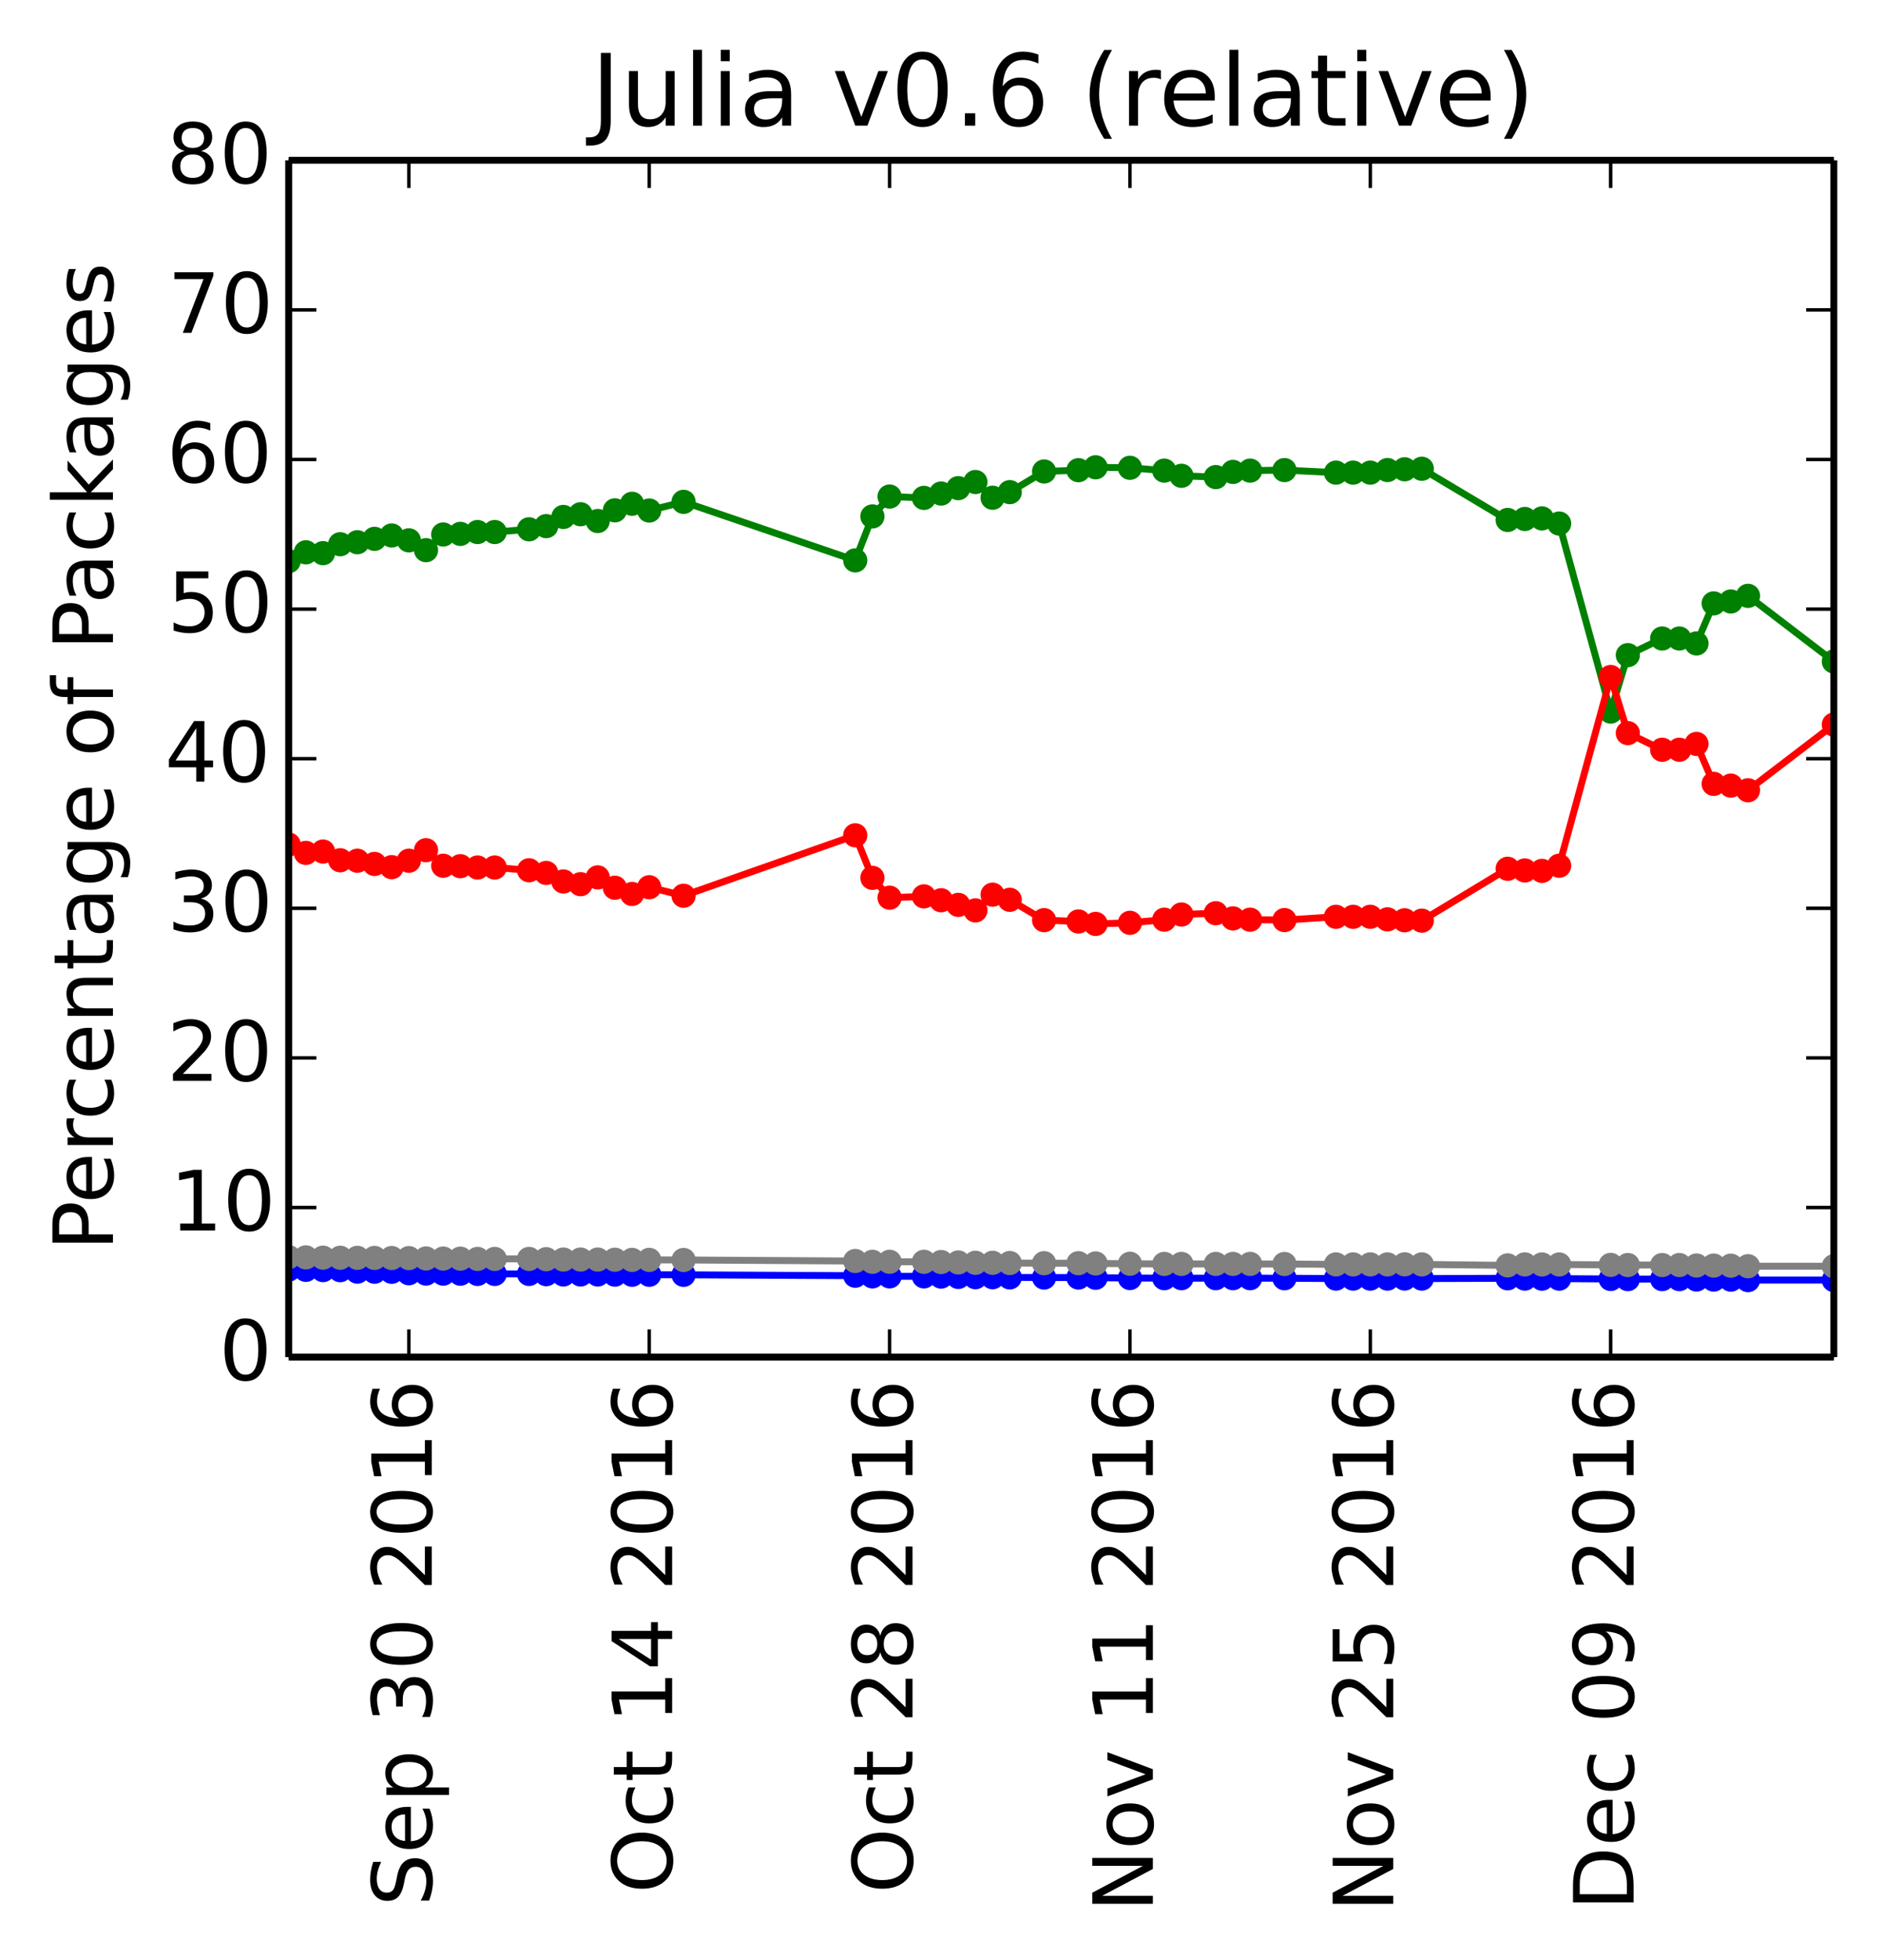 <?xml version="1.0" encoding="utf-8" standalone="no"?>
<!DOCTYPE svg PUBLIC "-//W3C//DTD SVG 1.1//EN"
  "http://www.w3.org/Graphics/SVG/1.1/DTD/svg11.dtd">
<!-- Created with matplotlib (http://matplotlib.org/) -->
<svg height="283pt" version="1.1" viewBox="0 0 272 283" width="272pt" xmlns="http://www.w3.org/2000/svg" xmlns:xlink="http://www.w3.org/1999/xlink">
 <defs>
  <style type="text/css">
*{stroke-linecap:butt;stroke-linejoin:round;}
  </style>
 </defs>
 <g id="figure_1">
  <g id="patch_1">
   <path d="
M0 283.246
L272.1 283.246
L272.1 0
L0 0
z
" style="fill:#ffffff;"/>
  </g>
  <g id="axes_1">
   <g id="patch_2">
    <path d="
M41.7 195.942
L264.9 195.942
L264.9 23.142
L41.7 23.142
z
" style="fill:#ffffff;"/>
   </g>
   <g id="line2d_1"/>
   <g id="line2d_2"/>
   <g id="line2d_3"/>
   <g id="line2d_4"/>
   <g id="line2d_5"/>
   <g id="line2d_6">
    <path clip-path="url(#p412a1043a6)" d="
M264.9 95.506
L252.5 86.028
L250.02 86.842
L247.54 87.116
L245.06 92.901
L242.58 92.188
L240.1 92.188
L235.14 94.588
L232.66 102.736
L225.22 75.591
L222.74 74.848
L220.26 74.93
L217.78 75.071
L205.38 67.68
L202.9 67.756
L200.42 67.866
L197.94 68.238
L195.46 68.238
L192.98 68.238
L185.54 67.873
L180.58 67.949
L178.1 68.135
L175.62 68.883
L170.66 68.696
L168.18 67.949
L163.22 67.54
L158.26 67.469
L155.78 67.886
L150.82 68.074
L145.86 71.058
L143.38 71.865
L140.9 69.595
L138.42 70.48
L135.94 71.26
L133.46 71.885
L128.5 71.694
L126.02 74.561
L123.54 80.909
L98.74 72.457
L93.78 73.711
L91.3 72.736
L88.82 73.685
L86.34 75.224
L83.86 74.246
L81.38 74.637
L78.9 75.964
L76.42 76.423
L71.46 76.817
L68.98 76.817
L66.5 77.082
L64.02 77.171
L61.54 79.436
L59.06 78.015
L56.58 77.311
L54.1 77.798
L51.62 78.287
L49.14 78.576
L46.66 79.864
L44.18 79.742
L41.7 81.022" style="fill:none;stroke:#008000;stroke-linecap:square;"/>
    <defs>
     <path d="
M0 1.5
C0.398 1.5 0.779 1.342 1.061 1.061
C1.342 0.779 1.5 0.398 1.5 0
C1.5 -0.398 1.342 -0.779 1.061 -1.061
C0.779 -1.342 0.398 -1.5 0 -1.5
C-0.398 -1.5 -0.779 -1.342 -1.061 -1.061
C-1.342 -0.779 -1.5 -0.398 -1.5 0
C-1.5 0.398 -1.342 0.779 -1.061 1.061
C-0.779 1.342 -0.398 1.5 0 1.5
z
" id="mb0b177905e" style="stroke:#008000;stroke-width:0.5;"/>
    </defs>
    <g clip-path="url(#p412a1043a6)">
     <use style="fill:#008000;stroke:#008000;stroke-width:0.5;" x="264.9" xlink:href="#mb0b177905e" y="95.506"/>
     <use style="fill:#008000;stroke:#008000;stroke-width:0.5;" x="252.5" xlink:href="#mb0b177905e" y="86.028"/>
     <use style="fill:#008000;stroke:#008000;stroke-width:0.5;" x="250.02" xlink:href="#mb0b177905e" y="86.842"/>
     <use style="fill:#008000;stroke:#008000;stroke-width:0.5;" x="247.54" xlink:href="#mb0b177905e" y="87.116"/>
     <use style="fill:#008000;stroke:#008000;stroke-width:0.5;" x="245.06" xlink:href="#mb0b177905e" y="92.901"/>
     <use style="fill:#008000;stroke:#008000;stroke-width:0.5;" x="242.58" xlink:href="#mb0b177905e" y="92.188"/>
     <use style="fill:#008000;stroke:#008000;stroke-width:0.5;" x="240.1" xlink:href="#mb0b177905e" y="92.188"/>
     <use style="fill:#008000;stroke:#008000;stroke-width:0.5;" x="235.14" xlink:href="#mb0b177905e" y="94.588"/>
     <use style="fill:#008000;stroke:#008000;stroke-width:0.5;" x="232.66" xlink:href="#mb0b177905e" y="102.736"/>
     <use style="fill:#008000;stroke:#008000;stroke-width:0.5;" x="225.22" xlink:href="#mb0b177905e" y="75.591"/>
     <use style="fill:#008000;stroke:#008000;stroke-width:0.5;" x="222.74" xlink:href="#mb0b177905e" y="74.848"/>
     <use style="fill:#008000;stroke:#008000;stroke-width:0.5;" x="220.26" xlink:href="#mb0b177905e" y="74.93"/>
     <use style="fill:#008000;stroke:#008000;stroke-width:0.5;" x="217.78" xlink:href="#mb0b177905e" y="75.071"/>
     <use style="fill:#008000;stroke:#008000;stroke-width:0.5;" x="205.38" xlink:href="#mb0b177905e" y="67.68"/>
     <use style="fill:#008000;stroke:#008000;stroke-width:0.5;" x="202.9" xlink:href="#mb0b177905e" y="67.756"/>
     <use style="fill:#008000;stroke:#008000;stroke-width:0.5;" x="200.42" xlink:href="#mb0b177905e" y="67.866"/>
     <use style="fill:#008000;stroke:#008000;stroke-width:0.5;" x="197.94" xlink:href="#mb0b177905e" y="68.238"/>
     <use style="fill:#008000;stroke:#008000;stroke-width:0.5;" x="195.46" xlink:href="#mb0b177905e" y="68.238"/>
     <use style="fill:#008000;stroke:#008000;stroke-width:0.5;" x="192.98" xlink:href="#mb0b177905e" y="68.238"/>
     <use style="fill:#008000;stroke:#008000;stroke-width:0.5;" x="185.54" xlink:href="#mb0b177905e" y="67.873"/>
     <use style="fill:#008000;stroke:#008000;stroke-width:0.5;" x="180.58" xlink:href="#mb0b177905e" y="67.949"/>
     <use style="fill:#008000;stroke:#008000;stroke-width:0.5;" x="178.1" xlink:href="#mb0b177905e" y="68.136"/>
     <use style="fill:#008000;stroke:#008000;stroke-width:0.5;" x="175.62" xlink:href="#mb0b177905e" y="68.883"/>
     <use style="fill:#008000;stroke:#008000;stroke-width:0.5;" x="170.66" xlink:href="#mb0b177905e" y="68.696"/>
     <use style="fill:#008000;stroke:#008000;stroke-width:0.5;" x="168.18" xlink:href="#mb0b177905e" y="67.949"/>
     <use style="fill:#008000;stroke:#008000;stroke-width:0.5;" x="163.22" xlink:href="#mb0b177905e" y="67.54"/>
     <use style="fill:#008000;stroke:#008000;stroke-width:0.5;" x="158.26" xlink:href="#mb0b177905e" y="67.469"/>
     <use style="fill:#008000;stroke:#008000;stroke-width:0.5;" x="155.78" xlink:href="#mb0b177905e" y="67.886"/>
     <use style="fill:#008000;stroke:#008000;stroke-width:0.5;" x="150.82" xlink:href="#mb0b177905e" y="68.074"/>
     <use style="fill:#008000;stroke:#008000;stroke-width:0.5;" x="145.86" xlink:href="#mb0b177905e" y="71.058"/>
     <use style="fill:#008000;stroke:#008000;stroke-width:0.5;" x="143.38" xlink:href="#mb0b177905e" y="71.865"/>
     <use style="fill:#008000;stroke:#008000;stroke-width:0.5;" x="140.9" xlink:href="#mb0b177905e" y="69.595"/>
     <use style="fill:#008000;stroke:#008000;stroke-width:0.5;" x="138.42" xlink:href="#mb0b177905e" y="70.48"/>
     <use style="fill:#008000;stroke:#008000;stroke-width:0.5;" x="135.94" xlink:href="#mb0b177905e" y="71.26"/>
     <use style="fill:#008000;stroke:#008000;stroke-width:0.5;" x="133.46" xlink:href="#mb0b177905e" y="71.885"/>
     <use style="fill:#008000;stroke:#008000;stroke-width:0.5;" x="128.5" xlink:href="#mb0b177905e" y="71.694"/>
     <use style="fill:#008000;stroke:#008000;stroke-width:0.5;" x="126.02" xlink:href="#mb0b177905e" y="74.561"/>
     <use style="fill:#008000;stroke:#008000;stroke-width:0.5;" x="123.54" xlink:href="#mb0b177905e" y="80.909"/>
     <use style="fill:#008000;stroke:#008000;stroke-width:0.5;" x="98.74" xlink:href="#mb0b177905e" y="72.458"/>
     <use style="fill:#008000;stroke:#008000;stroke-width:0.5;" x="93.78" xlink:href="#mb0b177905e" y="73.711"/>
     <use style="fill:#008000;stroke:#008000;stroke-width:0.5;" x="91.3" xlink:href="#mb0b177905e" y="72.736"/>
     <use style="fill:#008000;stroke:#008000;stroke-width:0.5;" x="88.82" xlink:href="#mb0b177905e" y="73.685"/>
     <use style="fill:#008000;stroke:#008000;stroke-width:0.5;" x="86.34" xlink:href="#mb0b177905e" y="75.224"/>
     <use style="fill:#008000;stroke:#008000;stroke-width:0.5;" x="83.86" xlink:href="#mb0b177905e" y="74.246"/>
     <use style="fill:#008000;stroke:#008000;stroke-width:0.5;" x="81.38" xlink:href="#mb0b177905e" y="74.637"/>
     <use style="fill:#008000;stroke:#008000;stroke-width:0.5;" x="78.9" xlink:href="#mb0b177905e" y="75.964"/>
     <use style="fill:#008000;stroke:#008000;stroke-width:0.5;" x="76.42" xlink:href="#mb0b177905e" y="76.423"/>
     <use style="fill:#008000;stroke:#008000;stroke-width:0.5;" x="71.46" xlink:href="#mb0b177905e" y="76.817"/>
     <use style="fill:#008000;stroke:#008000;stroke-width:0.5;" x="68.98" xlink:href="#mb0b177905e" y="76.817"/>
     <use style="fill:#008000;stroke:#008000;stroke-width:0.5;" x="66.5" xlink:href="#mb0b177905e" y="77.083"/>
     <use style="fill:#008000;stroke:#008000;stroke-width:0.5;" x="64.02" xlink:href="#mb0b177905e" y="77.171"/>
     <use style="fill:#008000;stroke:#008000;stroke-width:0.5;" x="61.54" xlink:href="#mb0b177905e" y="79.436"/>
     <use style="fill:#008000;stroke:#008000;stroke-width:0.5;" x="59.06" xlink:href="#mb0b177905e" y="78.015"/>
     <use style="fill:#008000;stroke:#008000;stroke-width:0.5;" x="56.58" xlink:href="#mb0b177905e" y="77.311"/>
     <use style="fill:#008000;stroke:#008000;stroke-width:0.5;" x="54.1" xlink:href="#mb0b177905e" y="77.798"/>
     <use style="fill:#008000;stroke:#008000;stroke-width:0.5;" x="51.62" xlink:href="#mb0b177905e" y="78.286"/>
     <use style="fill:#008000;stroke:#008000;stroke-width:0.5;" x="49.14" xlink:href="#mb0b177905e" y="78.576"/>
     <use style="fill:#008000;stroke:#008000;stroke-width:0.5;" x="46.66" xlink:href="#mb0b177905e" y="79.864"/>
     <use style="fill:#008000;stroke:#008000;stroke-width:0.5;" x="44.18" xlink:href="#mb0b177905e" y="79.742"/>
     <use style="fill:#008000;stroke:#008000;stroke-width:0.5;" x="41.7" xlink:href="#mb0b177905e" y="81.023"/>
    </g>
   </g>
   <g id="line2d_7">
    <path clip-path="url(#p412a1043a6)" d="
M264.9 104.62
L252.5 114.099
L250.02 113.429
L247.54 113.175
L245.06 107.411
L242.58 108.249
L240.1 108.249
L235.14 105.849
L232.66 97.743
L225.22 124.994
L222.74 125.737
L220.26 125.677
L217.78 125.434
L205.38 132.926
L202.9 132.872
L200.42 132.74
L197.94 132.369
L195.46 132.369
L192.98 132.369
L185.54 132.841
L180.58 132.786
L178.1 132.599
L175.62 131.852
L170.66 132.039
L168.18 132.786
L163.22 133.238
L158.26 133.396
L155.78 133.044
L150.82 132.855
L145.86 129.916
L143.38 129.175
L140.9 131.444
L138.42 130.648
L135.94 129.979
L133.46 129.421
L128.5 129.613
L126.02 126.745
L123.54 120.602
L98.74 129.33
L93.78 128.101
L91.3 129.075
L88.82 128.173
L86.34 126.681
L83.86 127.659
L81.38 127.268
L78.9 126.036
L76.42 125.648
L71.46 125.254
L68.98 125.254
L66.5 125.061
L64.02 124.996
L61.54 122.755
L59.06 124.273
L56.58 125.2
L54.1 124.737
L51.62 124.274
L49.14 124.207
L46.66 122.945
L44.18 123.142
L41.7 121.936" style="fill:none;stroke:#ff0000;stroke-linecap:square;"/>
    <defs>
     <path d="
M0 1.5
C0.398 1.5 0.779 1.342 1.061 1.061
C1.342 0.779 1.5 0.398 1.5 0
C1.5 -0.398 1.342 -0.779 1.061 -1.061
C0.779 -1.342 0.398 -1.5 0 -1.5
C-0.398 -1.5 -0.779 -1.342 -1.061 -1.061
C-1.342 -0.779 -1.5 -0.398 -1.5 0
C-1.5 0.398 -1.342 0.779 -1.061 1.061
C-0.779 1.342 -0.398 1.5 0 1.5
z
" id="ma07bdd5909" style="stroke:#ff0000;stroke-width:0.5;"/>
    </defs>
    <g clip-path="url(#p412a1043a6)">
     <use style="fill:#ff0000;stroke:#ff0000;stroke-width:0.5;" x="264.9" xlink:href="#ma07bdd5909" y="104.62"/>
     <use style="fill:#ff0000;stroke:#ff0000;stroke-width:0.5;" x="252.5" xlink:href="#ma07bdd5909" y="114.099"/>
     <use style="fill:#ff0000;stroke:#ff0000;stroke-width:0.5;" x="250.02" xlink:href="#ma07bdd5909" y="113.429"/>
     <use style="fill:#ff0000;stroke:#ff0000;stroke-width:0.5;" x="247.54" xlink:href="#ma07bdd5909" y="113.175"/>
     <use style="fill:#ff0000;stroke:#ff0000;stroke-width:0.5;" x="245.06" xlink:href="#ma07bdd5909" y="107.411"/>
     <use style="fill:#ff0000;stroke:#ff0000;stroke-width:0.5;" x="242.58" xlink:href="#ma07bdd5909" y="108.249"/>
     <use style="fill:#ff0000;stroke:#ff0000;stroke-width:0.5;" x="240.1" xlink:href="#ma07bdd5909" y="108.249"/>
     <use style="fill:#ff0000;stroke:#ff0000;stroke-width:0.5;" x="235.14" xlink:href="#ma07bdd5909" y="105.849"/>
     <use style="fill:#ff0000;stroke:#ff0000;stroke-width:0.5;" x="232.66" xlink:href="#ma07bdd5909" y="97.743"/>
     <use style="fill:#ff0000;stroke:#ff0000;stroke-width:0.5;" x="225.22" xlink:href="#ma07bdd5909" y="124.994"/>
     <use style="fill:#ff0000;stroke:#ff0000;stroke-width:0.5;" x="222.74" xlink:href="#ma07bdd5909" y="125.737"/>
     <use style="fill:#ff0000;stroke:#ff0000;stroke-width:0.5;" x="220.26" xlink:href="#ma07bdd5909" y="125.677"/>
     <use style="fill:#ff0000;stroke:#ff0000;stroke-width:0.5;" x="217.78" xlink:href="#ma07bdd5909" y="125.434"/>
     <use style="fill:#ff0000;stroke:#ff0000;stroke-width:0.5;" x="205.38" xlink:href="#ma07bdd5909" y="132.926"/>
     <use style="fill:#ff0000;stroke:#ff0000;stroke-width:0.5;" x="202.9" xlink:href="#ma07bdd5909" y="132.872"/>
     <use style="fill:#ff0000;stroke:#ff0000;stroke-width:0.5;" x="200.42" xlink:href="#ma07bdd5909" y="132.74"/>
     <use style="fill:#ff0000;stroke:#ff0000;stroke-width:0.5;" x="197.94" xlink:href="#ma07bdd5909" y="132.369"/>
     <use style="fill:#ff0000;stroke:#ff0000;stroke-width:0.5;" x="195.46" xlink:href="#ma07bdd5909" y="132.369"/>
     <use style="fill:#ff0000;stroke:#ff0000;stroke-width:0.5;" x="192.98" xlink:href="#ma07bdd5909" y="132.369"/>
     <use style="fill:#ff0000;stroke:#ff0000;stroke-width:0.5;" x="185.54" xlink:href="#ma07bdd5909" y="132.841"/>
     <use style="fill:#ff0000;stroke:#ff0000;stroke-width:0.5;" x="180.58" xlink:href="#ma07bdd5909" y="132.786"/>
     <use style="fill:#ff0000;stroke:#ff0000;stroke-width:0.5;" x="178.1" xlink:href="#ma07bdd5909" y="132.599"/>
     <use style="fill:#ff0000;stroke:#ff0000;stroke-width:0.5;" x="175.62" xlink:href="#ma07bdd5909" y="131.852"/>
     <use style="fill:#ff0000;stroke:#ff0000;stroke-width:0.5;" x="170.66" xlink:href="#ma07bdd5909" y="132.039"/>
     <use style="fill:#ff0000;stroke:#ff0000;stroke-width:0.5;" x="168.18" xlink:href="#ma07bdd5909" y="132.786"/>
     <use style="fill:#ff0000;stroke:#ff0000;stroke-width:0.5;" x="163.22" xlink:href="#ma07bdd5909" y="133.238"/>
     <use style="fill:#ff0000;stroke:#ff0000;stroke-width:0.5;" x="158.26" xlink:href="#ma07bdd5909" y="133.396"/>
     <use style="fill:#ff0000;stroke:#ff0000;stroke-width:0.5;" x="155.78" xlink:href="#ma07bdd5909" y="133.044"/>
     <use style="fill:#ff0000;stroke:#ff0000;stroke-width:0.5;" x="150.82" xlink:href="#ma07bdd5909" y="132.855"/>
     <use style="fill:#ff0000;stroke:#ff0000;stroke-width:0.5;" x="145.86" xlink:href="#ma07bdd5909" y="129.916"/>
     <use style="fill:#ff0000;stroke:#ff0000;stroke-width:0.5;" x="143.38" xlink:href="#ma07bdd5909" y="129.175"/>
     <use style="fill:#ff0000;stroke:#ff0000;stroke-width:0.5;" x="140.9" xlink:href="#ma07bdd5909" y="131.444"/>
     <use style="fill:#ff0000;stroke:#ff0000;stroke-width:0.5;" x="138.42" xlink:href="#ma07bdd5909" y="130.648"/>
     <use style="fill:#ff0000;stroke:#ff0000;stroke-width:0.5;" x="135.94" xlink:href="#ma07bdd5909" y="129.979"/>
     <use style="fill:#ff0000;stroke:#ff0000;stroke-width:0.5;" x="133.46" xlink:href="#ma07bdd5909" y="129.421"/>
     <use style="fill:#ff0000;stroke:#ff0000;stroke-width:0.5;" x="128.5" xlink:href="#ma07bdd5909" y="129.613"/>
     <use style="fill:#ff0000;stroke:#ff0000;stroke-width:0.5;" x="126.02" xlink:href="#ma07bdd5909" y="126.745"/>
     <use style="fill:#ff0000;stroke:#ff0000;stroke-width:0.5;" x="123.54" xlink:href="#ma07bdd5909" y="120.602"/>
     <use style="fill:#ff0000;stroke:#ff0000;stroke-width:0.5;" x="98.74" xlink:href="#ma07bdd5909" y="129.33"/>
     <use style="fill:#ff0000;stroke:#ff0000;stroke-width:0.5;" x="93.78" xlink:href="#ma07bdd5909" y="128.101"/>
     <use style="fill:#ff0000;stroke:#ff0000;stroke-width:0.5;" x="91.3" xlink:href="#ma07bdd5909" y="129.075"/>
     <use style="fill:#ff0000;stroke:#ff0000;stroke-width:0.5;" x="88.82" xlink:href="#ma07bdd5909" y="128.173"/>
     <use style="fill:#ff0000;stroke:#ff0000;stroke-width:0.5;" x="86.34" xlink:href="#ma07bdd5909" y="126.681"/>
     <use style="fill:#ff0000;stroke:#ff0000;stroke-width:0.5;" x="83.86" xlink:href="#ma07bdd5909" y="127.659"/>
     <use style="fill:#ff0000;stroke:#ff0000;stroke-width:0.5;" x="81.38" xlink:href="#ma07bdd5909" y="127.268"/>
     <use style="fill:#ff0000;stroke:#ff0000;stroke-width:0.5;" x="78.9" xlink:href="#ma07bdd5909" y="126.036"/>
     <use style="fill:#ff0000;stroke:#ff0000;stroke-width:0.5;" x="76.42" xlink:href="#ma07bdd5909" y="125.648"/>
     <use style="fill:#ff0000;stroke:#ff0000;stroke-width:0.5;" x="71.46" xlink:href="#ma07bdd5909" y="125.254"/>
     <use style="fill:#ff0000;stroke:#ff0000;stroke-width:0.5;" x="68.98" xlink:href="#ma07bdd5909" y="125.254"/>
     <use style="fill:#ff0000;stroke:#ff0000;stroke-width:0.5;" x="66.5" xlink:href="#ma07bdd5909" y="125.061"/>
     <use style="fill:#ff0000;stroke:#ff0000;stroke-width:0.5;" x="64.02" xlink:href="#ma07bdd5909" y="124.996"/>
     <use style="fill:#ff0000;stroke:#ff0000;stroke-width:0.5;" x="61.54" xlink:href="#ma07bdd5909" y="122.755"/>
     <use style="fill:#ff0000;stroke:#ff0000;stroke-width:0.5;" x="59.06" xlink:href="#ma07bdd5909" y="124.273"/>
     <use style="fill:#ff0000;stroke:#ff0000;stroke-width:0.5;" x="56.58" xlink:href="#ma07bdd5909" y="125.2"/>
     <use style="fill:#ff0000;stroke:#ff0000;stroke-width:0.5;" x="54.1" xlink:href="#ma07bdd5909" y="124.737"/>
     <use style="fill:#ff0000;stroke:#ff0000;stroke-width:0.5;" x="51.62" xlink:href="#ma07bdd5909" y="124.274"/>
     <use style="fill:#ff0000;stroke:#ff0000;stroke-width:0.5;" x="49.14" xlink:href="#ma07bdd5909" y="124.207"/>
     <use style="fill:#ff0000;stroke:#ff0000;stroke-width:0.5;" x="46.66" xlink:href="#ma07bdd5909" y="122.945"/>
     <use style="fill:#ff0000;stroke:#ff0000;stroke-width:0.5;" x="44.18" xlink:href="#ma07bdd5909" y="123.142"/>
     <use style="fill:#ff0000;stroke:#ff0000;stroke-width:0.5;" x="41.7" xlink:href="#ma07bdd5909" y="121.936"/>
    </g>
   </g>
   <g id="line2d_8">
    <path clip-path="url(#p412a1043a6)" d="
M264.9 184.823
L252.5 184.823
L250.02 184.757
L247.54 184.747
L245.06 184.738
L242.58 184.68
L240.1 184.68
L235.14 184.68
L232.66 184.661
L225.22 184.612
L222.74 184.612
L220.26 184.603
L217.78 184.564
L205.38 184.603
L202.9 184.593
L200.42 184.603
L197.94 184.603
L195.46 184.603
L192.98 184.603
L185.54 184.554
L180.58 184.544
L178.1 184.544
L175.62 184.544
L170.66 184.544
L168.18 184.544
L163.22 184.524
L158.26 184.484
L155.78 184.454
L150.82 184.454
L145.86 184.434
L143.38 184.404
L140.9 184.404
L138.42 184.364
L135.94 184.312
L133.46 184.282
L128.5 184.282
L126.02 184.282
L123.54 184.188
L98.74 184.061
L93.78 184.05
L91.3 184.05
L88.82 184.029
L86.34 184.007
L83.86 184.007
L81.38 184.007
L78.9 183.964
L76.42 183.931
L71.46 183.931
L68.98 183.931
L66.5 183.898
L64.02 183.887
L61.54 183.876
L59.06 183.831
L56.58 183.622
L54.1 183.61
L51.62 183.599
L49.14 183.388
L46.66 183.377
L44.18 183.342
L41.7 183.307" style="fill:none;stroke:#0000ff;stroke-linecap:square;"/>
    <defs>
     <path d="
M0 1.5
C0.398 1.5 0.779 1.342 1.061 1.061
C1.342 0.779 1.5 0.398 1.5 0
C1.5 -0.398 1.342 -0.779 1.061 -1.061
C0.779 -1.342 0.398 -1.5 0 -1.5
C-0.398 -1.5 -0.779 -1.342 -1.061 -1.061
C-1.342 -0.779 -1.5 -0.398 -1.5 0
C-1.5 0.398 -1.342 0.779 -1.061 1.061
C-0.779 1.342 -0.398 1.5 0 1.5
z
" id="m76a7ce5b4a" style="stroke:#0000ff;stroke-width:0.5;"/>
    </defs>
    <g clip-path="url(#p412a1043a6)">
     <use style="fill:#0000ff;stroke:#0000ff;stroke-width:0.5;" x="264.9" xlink:href="#m76a7ce5b4a" y="184.823"/>
     <use style="fill:#0000ff;stroke:#0000ff;stroke-width:0.5;" x="252.5" xlink:href="#m76a7ce5b4a" y="184.823"/>
     <use style="fill:#0000ff;stroke:#0000ff;stroke-width:0.5;" x="250.02" xlink:href="#m76a7ce5b4a" y="184.757"/>
     <use style="fill:#0000ff;stroke:#0000ff;stroke-width:0.5;" x="247.54" xlink:href="#m76a7ce5b4a" y="184.747"/>
     <use style="fill:#0000ff;stroke:#0000ff;stroke-width:0.5;" x="245.06" xlink:href="#m76a7ce5b4a" y="184.738"/>
     <use style="fill:#0000ff;stroke:#0000ff;stroke-width:0.5;" x="242.58" xlink:href="#m76a7ce5b4a" y="184.68"/>
     <use style="fill:#0000ff;stroke:#0000ff;stroke-width:0.5;" x="240.1" xlink:href="#m76a7ce5b4a" y="184.68"/>
     <use style="fill:#0000ff;stroke:#0000ff;stroke-width:0.5;" x="235.14" xlink:href="#m76a7ce5b4a" y="184.68"/>
     <use style="fill:#0000ff;stroke:#0000ff;stroke-width:0.5;" x="232.66" xlink:href="#m76a7ce5b4a" y="184.661"/>
     <use style="fill:#0000ff;stroke:#0000ff;stroke-width:0.5;" x="225.22" xlink:href="#m76a7ce5b4a" y="184.612"/>
     <use style="fill:#0000ff;stroke:#0000ff;stroke-width:0.5;" x="222.74" xlink:href="#m76a7ce5b4a" y="184.612"/>
     <use style="fill:#0000ff;stroke:#0000ff;stroke-width:0.5;" x="220.26" xlink:href="#m76a7ce5b4a" y="184.603"/>
     <use style="fill:#0000ff;stroke:#0000ff;stroke-width:0.5;" x="217.78" xlink:href="#m76a7ce5b4a" y="184.564"/>
     <use style="fill:#0000ff;stroke:#0000ff;stroke-width:0.5;" x="205.38" xlink:href="#m76a7ce5b4a" y="184.603"/>
     <use style="fill:#0000ff;stroke:#0000ff;stroke-width:0.5;" x="202.9" xlink:href="#m76a7ce5b4a" y="184.593"/>
     <use style="fill:#0000ff;stroke:#0000ff;stroke-width:0.5;" x="200.42" xlink:href="#m76a7ce5b4a" y="184.603"/>
     <use style="fill:#0000ff;stroke:#0000ff;stroke-width:0.5;" x="197.94" xlink:href="#m76a7ce5b4a" y="184.603"/>
     <use style="fill:#0000ff;stroke:#0000ff;stroke-width:0.5;" x="195.46" xlink:href="#m76a7ce5b4a" y="184.603"/>
     <use style="fill:#0000ff;stroke:#0000ff;stroke-width:0.5;" x="192.98" xlink:href="#m76a7ce5b4a" y="184.603"/>
     <use style="fill:#0000ff;stroke:#0000ff;stroke-width:0.5;" x="185.54" xlink:href="#m76a7ce5b4a" y="184.554"/>
     <use style="fill:#0000ff;stroke:#0000ff;stroke-width:0.5;" x="180.58" xlink:href="#m76a7ce5b4a" y="184.544"/>
     <use style="fill:#0000ff;stroke:#0000ff;stroke-width:0.5;" x="178.1" xlink:href="#m76a7ce5b4a" y="184.544"/>
     <use style="fill:#0000ff;stroke:#0000ff;stroke-width:0.5;" x="175.62" xlink:href="#m76a7ce5b4a" y="184.544"/>
     <use style="fill:#0000ff;stroke:#0000ff;stroke-width:0.5;" x="170.66" xlink:href="#m76a7ce5b4a" y="184.544"/>
     <use style="fill:#0000ff;stroke:#0000ff;stroke-width:0.5;" x="168.18" xlink:href="#m76a7ce5b4a" y="184.544"/>
     <use style="fill:#0000ff;stroke:#0000ff;stroke-width:0.5;" x="163.22" xlink:href="#m76a7ce5b4a" y="184.524"/>
     <use style="fill:#0000ff;stroke:#0000ff;stroke-width:0.5;" x="158.26" xlink:href="#m76a7ce5b4a" y="184.484"/>
     <use style="fill:#0000ff;stroke:#0000ff;stroke-width:0.5;" x="155.78" xlink:href="#m76a7ce5b4a" y="184.454"/>
     <use style="fill:#0000ff;stroke:#0000ff;stroke-width:0.5;" x="150.82" xlink:href="#m76a7ce5b4a" y="184.454"/>
     <use style="fill:#0000ff;stroke:#0000ff;stroke-width:0.5;" x="145.86" xlink:href="#m76a7ce5b4a" y="184.434"/>
     <use style="fill:#0000ff;stroke:#0000ff;stroke-width:0.5;" x="143.38" xlink:href="#m76a7ce5b4a" y="184.404"/>
     <use style="fill:#0000ff;stroke:#0000ff;stroke-width:0.5;" x="140.9" xlink:href="#m76a7ce5b4a" y="184.404"/>
     <use style="fill:#0000ff;stroke:#0000ff;stroke-width:0.5;" x="138.42" xlink:href="#m76a7ce5b4a" y="184.364"/>
     <use style="fill:#0000ff;stroke:#0000ff;stroke-width:0.5;" x="135.94" xlink:href="#m76a7ce5b4a" y="184.312"/>
     <use style="fill:#0000ff;stroke:#0000ff;stroke-width:0.5;" x="133.46" xlink:href="#m76a7ce5b4a" y="184.282"/>
     <use style="fill:#0000ff;stroke:#0000ff;stroke-width:0.5;" x="128.5" xlink:href="#m76a7ce5b4a" y="184.282"/>
     <use style="fill:#0000ff;stroke:#0000ff;stroke-width:0.5;" x="126.02" xlink:href="#m76a7ce5b4a" y="184.282"/>
     <use style="fill:#0000ff;stroke:#0000ff;stroke-width:0.5;" x="123.54" xlink:href="#m76a7ce5b4a" y="184.188"/>
     <use style="fill:#0000ff;stroke:#0000ff;stroke-width:0.5;" x="98.74" xlink:href="#m76a7ce5b4a" y="184.061"/>
     <use style="fill:#0000ff;stroke:#0000ff;stroke-width:0.5;" x="93.78" xlink:href="#m76a7ce5b4a" y="184.05"/>
     <use style="fill:#0000ff;stroke:#0000ff;stroke-width:0.5;" x="91.3" xlink:href="#m76a7ce5b4a" y="184.05"/>
     <use style="fill:#0000ff;stroke:#0000ff;stroke-width:0.5;" x="88.82" xlink:href="#m76a7ce5b4a" y="184.029"/>
     <use style="fill:#0000ff;stroke:#0000ff;stroke-width:0.5;" x="86.34" xlink:href="#m76a7ce5b4a" y="184.007"/>
     <use style="fill:#0000ff;stroke:#0000ff;stroke-width:0.5;" x="83.86" xlink:href="#m76a7ce5b4a" y="184.007"/>
     <use style="fill:#0000ff;stroke:#0000ff;stroke-width:0.5;" x="81.38" xlink:href="#m76a7ce5b4a" y="184.007"/>
     <use style="fill:#0000ff;stroke:#0000ff;stroke-width:0.5;" x="78.9" xlink:href="#m76a7ce5b4a" y="183.964"/>
     <use style="fill:#0000ff;stroke:#0000ff;stroke-width:0.5;" x="76.42" xlink:href="#m76a7ce5b4a" y="183.931"/>
     <use style="fill:#0000ff;stroke:#0000ff;stroke-width:0.5;" x="71.46" xlink:href="#m76a7ce5b4a" y="183.931"/>
     <use style="fill:#0000ff;stroke:#0000ff;stroke-width:0.5;" x="68.98" xlink:href="#m76a7ce5b4a" y="183.931"/>
     <use style="fill:#0000ff;stroke:#0000ff;stroke-width:0.5;" x="66.5" xlink:href="#m76a7ce5b4a" y="183.898"/>
     <use style="fill:#0000ff;stroke:#0000ff;stroke-width:0.5;" x="64.02" xlink:href="#m76a7ce5b4a" y="183.887"/>
     <use style="fill:#0000ff;stroke:#0000ff;stroke-width:0.5;" x="61.54" xlink:href="#m76a7ce5b4a" y="183.876"/>
     <use style="fill:#0000ff;stroke:#0000ff;stroke-width:0.5;" x="59.06" xlink:href="#m76a7ce5b4a" y="183.831"/>
     <use style="fill:#0000ff;stroke:#0000ff;stroke-width:0.5;" x="56.58" xlink:href="#m76a7ce5b4a" y="183.622"/>
     <use style="fill:#0000ff;stroke:#0000ff;stroke-width:0.5;" x="54.1" xlink:href="#m76a7ce5b4a" y="183.61"/>
     <use style="fill:#0000ff;stroke:#0000ff;stroke-width:0.5;" x="51.62" xlink:href="#m76a7ce5b4a" y="183.599"/>
     <use style="fill:#0000ff;stroke:#0000ff;stroke-width:0.5;" x="49.14" xlink:href="#m76a7ce5b4a" y="183.388"/>
     <use style="fill:#0000ff;stroke:#0000ff;stroke-width:0.5;" x="46.66" xlink:href="#m76a7ce5b4a" y="183.377"/>
     <use style="fill:#0000ff;stroke:#0000ff;stroke-width:0.5;" x="44.18" xlink:href="#m76a7ce5b4a" y="183.342"/>
     <use style="fill:#0000ff;stroke:#0000ff;stroke-width:0.5;" x="41.7" xlink:href="#m76a7ce5b4a" y="183.307"/>
    </g>
   </g>
   <g id="line2d_9">
    <path clip-path="url(#p412a1043a6)" d="
M264.9 182.818
L252.5 182.818
L250.02 182.74
L247.54 182.728
L245.06 182.717
L242.58 182.649
L240.1 182.649
L235.14 182.649
L232.66 182.627
L225.22 182.569
L222.74 182.569
L220.26 182.558
L217.78 182.698
L205.38 182.558
L202.9 182.546
L200.42 182.558
L197.94 182.558
L195.46 182.558
L192.98 182.558
L185.54 182.5
L180.58 182.488
L178.1 182.488
L175.62 182.488
L170.66 182.488
L168.18 182.488
L163.22 182.465
L158.26 182.418
L155.78 182.383
L150.82 182.383
L145.86 182.359
L143.38 182.324
L140.9 182.324
L138.42 182.276
L135.94 182.215
L133.46 182.179
L128.5 182.179
L126.02 182.179
L123.54 182.068
L98.74 181.918
L93.78 181.906
L91.3 181.906
L88.82 181.88
L86.34 181.855
L83.86 181.855
L81.38 181.855
L78.9 181.804
L76.42 181.765
L71.46 181.765
L68.98 181.765
L66.5 181.726
L64.02 181.713
L61.54 181.7
L59.06 181.648
L56.58 181.634
L54.1 181.621
L51.62 181.608
L49.14 181.595
L46.66 181.582
L44.18 181.542
L41.7 181.502" style="fill:none;stroke:#808080;stroke-linecap:square;"/>
    <defs>
     <path d="
M0 1.5
C0.398 1.5 0.779 1.342 1.061 1.061
C1.342 0.779 1.5 0.398 1.5 0
C1.5 -0.398 1.342 -0.779 1.061 -1.061
C0.779 -1.342 0.398 -1.5 0 -1.5
C-0.398 -1.5 -0.779 -1.342 -1.061 -1.061
C-1.342 -0.779 -1.5 -0.398 -1.5 0
C-1.5 0.398 -1.342 0.779 -1.061 1.061
C-0.779 1.342 -0.398 1.5 0 1.5
z
" id="m008e8825d0" style="stroke:#808080;stroke-width:0.5;"/>
    </defs>
    <g clip-path="url(#p412a1043a6)">
     <use style="fill:#808080;stroke:#808080;stroke-width:0.5;" x="264.9" xlink:href="#m008e8825d0" y="182.818"/>
     <use style="fill:#808080;stroke:#808080;stroke-width:0.5;" x="252.5" xlink:href="#m008e8825d0" y="182.818"/>
     <use style="fill:#808080;stroke:#808080;stroke-width:0.5;" x="250.02" xlink:href="#m008e8825d0" y="182.74"/>
     <use style="fill:#808080;stroke:#808080;stroke-width:0.5;" x="247.54" xlink:href="#m008e8825d0" y="182.728"/>
     <use style="fill:#808080;stroke:#808080;stroke-width:0.5;" x="245.06" xlink:href="#m008e8825d0" y="182.717"/>
     <use style="fill:#808080;stroke:#808080;stroke-width:0.5;" x="242.58" xlink:href="#m008e8825d0" y="182.649"/>
     <use style="fill:#808080;stroke:#808080;stroke-width:0.5;" x="240.1" xlink:href="#m008e8825d0" y="182.649"/>
     <use style="fill:#808080;stroke:#808080;stroke-width:0.5;" x="235.14" xlink:href="#m008e8825d0" y="182.649"/>
     <use style="fill:#808080;stroke:#808080;stroke-width:0.5;" x="232.66" xlink:href="#m008e8825d0" y="182.627"/>
     <use style="fill:#808080;stroke:#808080;stroke-width:0.5;" x="225.22" xlink:href="#m008e8825d0" y="182.569"/>
     <use style="fill:#808080;stroke:#808080;stroke-width:0.5;" x="222.74" xlink:href="#m008e8825d0" y="182.569"/>
     <use style="fill:#808080;stroke:#808080;stroke-width:0.5;" x="220.26" xlink:href="#m008e8825d0" y="182.558"/>
     <use style="fill:#808080;stroke:#808080;stroke-width:0.5;" x="217.78" xlink:href="#m008e8825d0" y="182.698"/>
     <use style="fill:#808080;stroke:#808080;stroke-width:0.5;" x="205.38" xlink:href="#m008e8825d0" y="182.558"/>
     <use style="fill:#808080;stroke:#808080;stroke-width:0.5;" x="202.9" xlink:href="#m008e8825d0" y="182.546"/>
     <use style="fill:#808080;stroke:#808080;stroke-width:0.5;" x="200.42" xlink:href="#m008e8825d0" y="182.558"/>
     <use style="fill:#808080;stroke:#808080;stroke-width:0.5;" x="197.94" xlink:href="#m008e8825d0" y="182.558"/>
     <use style="fill:#808080;stroke:#808080;stroke-width:0.5;" x="195.46" xlink:href="#m008e8825d0" y="182.558"/>
     <use style="fill:#808080;stroke:#808080;stroke-width:0.5;" x="192.98" xlink:href="#m008e8825d0" y="182.558"/>
     <use style="fill:#808080;stroke:#808080;stroke-width:0.5;" x="185.54" xlink:href="#m008e8825d0" y="182.5"/>
     <use style="fill:#808080;stroke:#808080;stroke-width:0.5;" x="180.58" xlink:href="#m008e8825d0" y="182.488"/>
     <use style="fill:#808080;stroke:#808080;stroke-width:0.5;" x="178.1" xlink:href="#m008e8825d0" y="182.488"/>
     <use style="fill:#808080;stroke:#808080;stroke-width:0.5;" x="175.62" xlink:href="#m008e8825d0" y="182.488"/>
     <use style="fill:#808080;stroke:#808080;stroke-width:0.5;" x="170.66" xlink:href="#m008e8825d0" y="182.488"/>
     <use style="fill:#808080;stroke:#808080;stroke-width:0.5;" x="168.18" xlink:href="#m008e8825d0" y="182.488"/>
     <use style="fill:#808080;stroke:#808080;stroke-width:0.5;" x="163.22" xlink:href="#m008e8825d0" y="182.465"/>
     <use style="fill:#808080;stroke:#808080;stroke-width:0.5;" x="158.26" xlink:href="#m008e8825d0" y="182.418"/>
     <use style="fill:#808080;stroke:#808080;stroke-width:0.5;" x="155.78" xlink:href="#m008e8825d0" y="182.383"/>
     <use style="fill:#808080;stroke:#808080;stroke-width:0.5;" x="150.82" xlink:href="#m008e8825d0" y="182.383"/>
     <use style="fill:#808080;stroke:#808080;stroke-width:0.5;" x="145.86" xlink:href="#m008e8825d0" y="182.359"/>
     <use style="fill:#808080;stroke:#808080;stroke-width:0.5;" x="143.38" xlink:href="#m008e8825d0" y="182.324"/>
     <use style="fill:#808080;stroke:#808080;stroke-width:0.5;" x="140.9" xlink:href="#m008e8825d0" y="182.324"/>
     <use style="fill:#808080;stroke:#808080;stroke-width:0.5;" x="138.42" xlink:href="#m008e8825d0" y="182.276"/>
     <use style="fill:#808080;stroke:#808080;stroke-width:0.5;" x="135.94" xlink:href="#m008e8825d0" y="182.215"/>
     <use style="fill:#808080;stroke:#808080;stroke-width:0.5;" x="133.46" xlink:href="#m008e8825d0" y="182.179"/>
     <use style="fill:#808080;stroke:#808080;stroke-width:0.5;" x="128.5" xlink:href="#m008e8825d0" y="182.179"/>
     <use style="fill:#808080;stroke:#808080;stroke-width:0.5;" x="126.02" xlink:href="#m008e8825d0" y="182.179"/>
     <use style="fill:#808080;stroke:#808080;stroke-width:0.5;" x="123.54" xlink:href="#m008e8825d0" y="182.068"/>
     <use style="fill:#808080;stroke:#808080;stroke-width:0.5;" x="98.74" xlink:href="#m008e8825d0" y="181.918"/>
     <use style="fill:#808080;stroke:#808080;stroke-width:0.5;" x="93.78" xlink:href="#m008e8825d0" y="181.906"/>
     <use style="fill:#808080;stroke:#808080;stroke-width:0.5;" x="91.3" xlink:href="#m008e8825d0" y="181.906"/>
     <use style="fill:#808080;stroke:#808080;stroke-width:0.5;" x="88.82" xlink:href="#m008e8825d0" y="181.88"/>
     <use style="fill:#808080;stroke:#808080;stroke-width:0.5;" x="86.34" xlink:href="#m008e8825d0" y="181.855"/>
     <use style="fill:#808080;stroke:#808080;stroke-width:0.5;" x="83.86" xlink:href="#m008e8825d0" y="181.855"/>
     <use style="fill:#808080;stroke:#808080;stroke-width:0.5;" x="81.38" xlink:href="#m008e8825d0" y="181.855"/>
     <use style="fill:#808080;stroke:#808080;stroke-width:0.5;" x="78.9" xlink:href="#m008e8825d0" y="181.804"/>
     <use style="fill:#808080;stroke:#808080;stroke-width:0.5;" x="76.42" xlink:href="#m008e8825d0" y="181.765"/>
     <use style="fill:#808080;stroke:#808080;stroke-width:0.5;" x="71.46" xlink:href="#m008e8825d0" y="181.765"/>
     <use style="fill:#808080;stroke:#808080;stroke-width:0.5;" x="68.98" xlink:href="#m008e8825d0" y="181.765"/>
     <use style="fill:#808080;stroke:#808080;stroke-width:0.5;" x="66.5" xlink:href="#m008e8825d0" y="181.726"/>
     <use style="fill:#808080;stroke:#808080;stroke-width:0.5;" x="64.02" xlink:href="#m008e8825d0" y="181.713"/>
     <use style="fill:#808080;stroke:#808080;stroke-width:0.5;" x="61.54" xlink:href="#m008e8825d0" y="181.7"/>
     <use style="fill:#808080;stroke:#808080;stroke-width:0.5;" x="59.06" xlink:href="#m008e8825d0" y="181.648"/>
     <use style="fill:#808080;stroke:#808080;stroke-width:0.5;" x="56.58" xlink:href="#m008e8825d0" y="181.634"/>
     <use style="fill:#808080;stroke:#808080;stroke-width:0.5;" x="54.1" xlink:href="#m008e8825d0" y="181.621"/>
     <use style="fill:#808080;stroke:#808080;stroke-width:0.5;" x="51.62" xlink:href="#m008e8825d0" y="181.608"/>
     <use style="fill:#808080;stroke:#808080;stroke-width:0.5;" x="49.14" xlink:href="#m008e8825d0" y="181.595"/>
     <use style="fill:#808080;stroke:#808080;stroke-width:0.5;" x="46.66" xlink:href="#m008e8825d0" y="181.582"/>
     <use style="fill:#808080;stroke:#808080;stroke-width:0.5;" x="44.18" xlink:href="#m008e8825d0" y="181.542"/>
     <use style="fill:#808080;stroke:#808080;stroke-width:0.5;" x="41.7" xlink:href="#m008e8825d0" y="181.502"/>
    </g>
   </g>
   <g id="matplotlib.axis_1">
    <g id="xtick_1">
     <g id="line2d_10">
      <defs>
       <path d="
M0 0
L0 -4" id="m93b0483c22" style="stroke:#000000;stroke-width:0.5;"/>
      </defs>
      <g>
       <use style="stroke:#000000;stroke-width:0.5;" x="59.06" xlink:href="#m93b0483c22" y="195.942"/>
      </g>
     </g>
     <g id="line2d_11">
      <defs>
       <path d="
M0 0
L0 4" id="m741efc42ff" style="stroke:#000000;stroke-width:0.5;"/>
      </defs>
      <g>
       <use style="stroke:#000000;stroke-width:0.5;" x="59.06" xlink:href="#m741efc42ff" y="23.142"/>
      </g>
     </g>
     <g id="text_1">
      <!-- Sep 30 2016 -->
      <defs>
       <path d="
M40.578 39.312
Q47.656 37.797 51.625 33
Q55.609 28.219 55.609 21.188
Q55.609 10.406 48.188 4.484
Q40.766 -1.422 27.094 -1.422
Q22.516 -1.422 17.656 -0.516
Q12.797 0.391 7.625 2.203
L7.625 11.719
Q11.719 9.328 16.594 8.109
Q21.484 6.891 26.812 6.891
Q36.078 6.891 40.938 10.547
Q45.797 14.203 45.797 21.188
Q45.797 27.641 41.281 31.266
Q36.766 34.906 28.719 34.906
L20.219 34.906
L20.219 43.016
L29.109 43.016
Q36.375 43.016 40.234 45.922
Q44.094 48.828 44.094 54.297
Q44.094 59.906 40.109 62.906
Q36.141 65.922 28.719 65.922
Q24.656 65.922 20.016 65.031
Q15.375 64.156 9.812 62.312
L9.812 71.094
Q15.438 72.656 20.344 73.438
Q25.25 74.219 29.594 74.219
Q40.828 74.219 47.359 69.109
Q53.906 64.016 53.906 55.328
Q53.906 49.266 50.438 45.094
Q46.969 40.922 40.578 39.312" id="DejaVuSans-33"/>
       <path d="
M12.406 8.297
L28.516 8.297
L28.516 63.922
L10.984 60.406
L10.984 69.391
L28.422 72.906
L38.281 72.906
L38.281 8.297
L54.391 8.297
L54.391 0
L12.406 0
z
" id="DejaVuSans-31"/>
       <path d="
M31.781 66.406
Q24.172 66.406 20.328 58.906
Q16.5 51.422 16.5 36.375
Q16.5 21.391 20.328 13.891
Q24.172 6.391 31.781 6.391
Q39.453 6.391 43.281 13.891
Q47.125 21.391 47.125 36.375
Q47.125 51.422 43.281 58.906
Q39.453 66.406 31.781 66.406
M31.781 74.219
Q44.047 74.219 50.516 64.516
Q56.984 54.828 56.984 36.375
Q56.984 17.969 50.516 8.266
Q44.047 -1.422 31.781 -1.422
Q19.531 -1.422 13.062 8.266
Q6.594 17.969 6.594 36.375
Q6.594 54.828 13.062 64.516
Q19.531 74.219 31.781 74.219" id="DejaVuSans-30"/>
       <path id="DejaVuSans-20"/>
       <path d="
M19.188 8.297
L53.609 8.297
L53.609 0
L7.328 0
L7.328 8.297
Q12.938 14.109 22.625 23.891
Q32.328 33.688 34.812 36.531
Q39.547 41.844 41.422 45.531
Q43.312 49.219 43.312 52.781
Q43.312 58.594 39.234 62.25
Q35.156 65.922 28.609 65.922
Q23.969 65.922 18.812 64.312
Q13.672 62.703 7.812 59.422
L7.812 69.391
Q13.766 71.781 18.938 73
Q24.125 74.219 28.422 74.219
Q39.75 74.219 46.484 68.547
Q53.219 62.891 53.219 53.422
Q53.219 48.922 51.531 44.891
Q49.859 40.875 45.406 35.406
Q44.188 33.984 37.641 27.219
Q31.109 20.453 19.188 8.297" id="DejaVuSans-32"/>
       <path d="
M33.016 40.375
Q26.375 40.375 22.484 35.828
Q18.609 31.297 18.609 23.391
Q18.609 15.531 22.484 10.953
Q26.375 6.391 33.016 6.391
Q39.656 6.391 43.531 10.953
Q47.406 15.531 47.406 23.391
Q47.406 31.297 43.531 35.828
Q39.656 40.375 33.016 40.375
M52.594 71.297
L52.594 62.312
Q48.875 64.062 45.094 64.984
Q41.312 65.922 37.594 65.922
Q27.828 65.922 22.672 59.328
Q17.531 52.734 16.797 39.406
Q19.672 43.656 24.016 45.922
Q28.375 48.188 33.594 48.188
Q44.578 48.188 50.953 41.516
Q57.328 34.859 57.328 23.391
Q57.328 12.156 50.688 5.359
Q44.047 -1.422 33.016 -1.422
Q20.359 -1.422 13.672 8.266
Q6.984 17.969 6.984 36.375
Q6.984 53.656 15.188 63.938
Q23.391 74.219 37.203 74.219
Q40.922 74.219 44.703 73.484
Q48.484 72.75 52.594 71.297" id="DejaVuSans-36"/>
       <path d="
M53.516 70.516
L53.516 60.891
Q47.906 63.578 42.922 64.891
Q37.938 66.219 33.297 66.219
Q25.25 66.219 20.875 63.094
Q16.5 59.969 16.5 54.203
Q16.5 49.359 19.406 46.891
Q22.312 44.438 30.422 42.922
L36.375 41.703
Q47.406 39.594 52.656 34.297
Q57.906 29 57.906 20.125
Q57.906 9.516 50.797 4.047
Q43.703 -1.422 29.984 -1.422
Q24.812 -1.422 18.969 -0.25
Q13.141 0.922 6.891 3.219
L6.891 13.375
Q12.891 10.016 18.656 8.297
Q24.422 6.594 29.984 6.594
Q38.422 6.594 43.016 9.906
Q47.609 13.234 47.609 19.391
Q47.609 24.75 44.312 27.781
Q41.016 30.812 33.5 32.328
L27.484 33.5
Q16.453 35.688 11.516 40.375
Q6.594 45.062 6.594 53.422
Q6.594 63.094 13.406 68.656
Q20.219 74.219 32.172 74.219
Q37.312 74.219 42.625 73.281
Q47.953 72.359 53.516 70.516" id="DejaVuSans-53"/>
       <path d="
M56.203 29.594
L56.203 25.203
L14.891 25.203
Q15.484 15.922 20.484 11.062
Q25.484 6.203 34.422 6.203
Q39.594 6.203 44.453 7.469
Q49.312 8.734 54.109 11.281
L54.109 2.781
Q49.266 0.734 44.188 -0.344
Q39.109 -1.422 33.891 -1.422
Q20.797 -1.422 13.156 6.188
Q5.516 13.812 5.516 26.812
Q5.516 40.234 12.766 48.109
Q20.016 56 32.328 56
Q43.359 56 49.781 48.891
Q56.203 41.797 56.203 29.594
M47.219 32.234
Q47.125 39.594 43.094 43.984
Q39.062 48.391 32.422 48.391
Q24.906 48.391 20.391 44.141
Q15.875 39.891 15.188 32.172
z
" id="DejaVuSans-65"/>
       <path d="
M18.109 8.203
L18.109 -20.797
L9.078 -20.797
L9.078 54.688
L18.109 54.688
L18.109 46.391
Q20.953 51.266 25.266 53.625
Q29.594 56 35.594 56
Q45.562 56 51.781 48.094
Q58.016 40.188 58.016 27.297
Q58.016 14.406 51.781 6.484
Q45.562 -1.422 35.594 -1.422
Q29.594 -1.422 25.266 0.953
Q20.953 3.328 18.109 8.203
M48.688 27.297
Q48.688 37.203 44.609 42.844
Q40.531 48.484 33.406 48.484
Q26.266 48.484 22.188 42.844
Q18.109 37.203 18.109 27.297
Q18.109 17.391 22.188 11.75
Q26.266 6.109 33.406 6.109
Q40.531 6.109 44.609 11.75
Q48.688 17.391 48.688 27.297" id="DejaVuSans-70"/>
      </defs>
      <g transform="translate(62.371 275.244)rotate(-90.0)scale(0.12 -0.12)">
       <use xlink:href="#DejaVuSans-53"/>
       <use x="63.477" xlink:href="#DejaVuSans-65"/>
       <use x="125.0" xlink:href="#DejaVuSans-70"/>
       <use x="188.477" xlink:href="#DejaVuSans-20"/>
       <use x="220.264" xlink:href="#DejaVuSans-33"/>
       <use x="283.887" xlink:href="#DejaVuSans-30"/>
       <use x="347.51" xlink:href="#DejaVuSans-20"/>
       <use x="379.297" xlink:href="#DejaVuSans-32"/>
       <use x="442.92" xlink:href="#DejaVuSans-30"/>
       <use x="506.543" xlink:href="#DejaVuSans-31"/>
       <use x="570.166" xlink:href="#DejaVuSans-36"/>
      </g>
     </g>
    </g>
    <g id="xtick_2">
     <g id="line2d_12">
      <g>
       <use style="stroke:#000000;stroke-width:0.5;" x="93.78" xlink:href="#m93b0483c22" y="195.942"/>
      </g>
     </g>
     <g id="line2d_13">
      <g>
       <use style="stroke:#000000;stroke-width:0.5;" x="93.78" xlink:href="#m741efc42ff" y="23.142"/>
      </g>
     </g>
     <g id="text_2">
      <!-- Oct 14 2016 -->
      <defs>
       <path d="
M18.312 70.219
L18.312 54.688
L36.812 54.688
L36.812 47.703
L18.312 47.703
L18.312 18.016
Q18.312 11.328 20.141 9.422
Q21.969 7.516 27.594 7.516
L36.812 7.516
L36.812 0
L27.594 0
Q17.188 0 13.234 3.875
Q9.281 7.766 9.281 18.016
L9.281 47.703
L2.688 47.703
L2.688 54.688
L9.281 54.688
L9.281 70.219
z
" id="DejaVuSans-74"/>
       <path d="
M39.406 66.219
Q28.656 66.219 22.328 58.203
Q16.016 50.203 16.016 36.375
Q16.016 22.609 22.328 14.594
Q28.656 6.594 39.406 6.594
Q50.141 6.594 56.422 14.594
Q62.703 22.609 62.703 36.375
Q62.703 50.203 56.422 58.203
Q50.141 66.219 39.406 66.219
M39.406 74.219
Q54.734 74.219 63.906 63.938
Q73.094 53.656 73.094 36.375
Q73.094 19.141 63.906 8.859
Q54.734 -1.422 39.406 -1.422
Q24.031 -1.422 14.812 8.828
Q5.609 19.094 5.609 36.375
Q5.609 53.656 14.812 63.938
Q24.031 74.219 39.406 74.219" id="DejaVuSans-4f"/>
       <path d="
M48.781 52.594
L48.781 44.188
Q44.969 46.297 41.141 47.344
Q37.312 48.391 33.406 48.391
Q24.656 48.391 19.812 42.844
Q14.984 37.312 14.984 27.297
Q14.984 17.281 19.812 11.734
Q24.656 6.203 33.406 6.203
Q37.312 6.203 41.141 7.25
Q44.969 8.297 48.781 10.406
L48.781 2.094
Q45.016 0.344 40.984 -0.531
Q36.969 -1.422 32.422 -1.422
Q20.062 -1.422 12.781 6.344
Q5.516 14.109 5.516 27.297
Q5.516 40.672 12.859 48.328
Q20.219 56 33.016 56
Q37.156 56 41.109 55.141
Q45.062 54.297 48.781 52.594" id="DejaVuSans-63"/>
       <path d="
M37.797 64.312
L12.891 25.391
L37.797 25.391
z

M35.203 72.906
L47.609 72.906
L47.609 25.391
L58.016 25.391
L58.016 17.188
L47.609 17.188
L47.609 0
L37.797 0
L37.797 17.188
L4.891 17.188
L4.891 26.703
z
" id="DejaVuSans-34"/>
      </defs>
      <g transform="translate(97.091 273.372)rotate(-90.0)scale(0.12 -0.12)">
       <use xlink:href="#DejaVuSans-4f"/>
       <use x="78.711" xlink:href="#DejaVuSans-63"/>
       <use x="133.691" xlink:href="#DejaVuSans-74"/>
       <use x="172.9" xlink:href="#DejaVuSans-20"/>
       <use x="204.688" xlink:href="#DejaVuSans-31"/>
       <use x="268.311" xlink:href="#DejaVuSans-34"/>
       <use x="331.934" xlink:href="#DejaVuSans-20"/>
       <use x="363.721" xlink:href="#DejaVuSans-32"/>
       <use x="427.344" xlink:href="#DejaVuSans-30"/>
       <use x="490.967" xlink:href="#DejaVuSans-31"/>
       <use x="554.59" xlink:href="#DejaVuSans-36"/>
      </g>
     </g>
    </g>
    <g id="xtick_3">
     <g id="line2d_14">
      <g>
       <use style="stroke:#000000;stroke-width:0.5;" x="128.5" xlink:href="#m93b0483c22" y="195.942"/>
      </g>
     </g>
     <g id="line2d_15">
      <g>
       <use style="stroke:#000000;stroke-width:0.5;" x="128.5" xlink:href="#m741efc42ff" y="23.142"/>
      </g>
     </g>
     <g id="text_3">
      <!-- Oct 28 2016 -->
      <defs>
       <path d="
M31.781 34.625
Q24.75 34.625 20.719 30.859
Q16.703 27.094 16.703 20.516
Q16.703 13.922 20.719 10.156
Q24.75 6.391 31.781 6.391
Q38.812 6.391 42.859 10.172
Q46.922 13.969 46.922 20.516
Q46.922 27.094 42.891 30.859
Q38.875 34.625 31.781 34.625
M21.922 38.812
Q15.578 40.375 12.031 44.719
Q8.5 49.078 8.5 55.328
Q8.5 64.062 14.719 69.141
Q20.953 74.219 31.781 74.219
Q42.672 74.219 48.875 69.141
Q55.078 64.062 55.078 55.328
Q55.078 49.078 51.531 44.719
Q48 40.375 41.703 38.812
Q48.828 37.156 52.797 32.312
Q56.781 27.484 56.781 20.516
Q56.781 9.906 50.312 4.234
Q43.844 -1.422 31.781 -1.422
Q19.734 -1.422 13.25 4.234
Q6.781 9.906 6.781 20.516
Q6.781 27.484 10.781 32.312
Q14.797 37.156 21.922 38.812
M18.312 54.391
Q18.312 48.734 21.844 45.562
Q25.391 42.391 31.781 42.391
Q38.141 42.391 41.719 45.562
Q45.312 48.734 45.312 54.391
Q45.312 60.062 41.719 63.234
Q38.141 66.406 31.781 66.406
Q25.391 66.406 21.844 63.234
Q18.312 60.062 18.312 54.391" id="DejaVuSans-38"/>
      </defs>
      <g transform="translate(131.811 273.372)rotate(-90.0)scale(0.12 -0.12)">
       <use xlink:href="#DejaVuSans-4f"/>
       <use x="78.711" xlink:href="#DejaVuSans-63"/>
       <use x="133.691" xlink:href="#DejaVuSans-74"/>
       <use x="172.9" xlink:href="#DejaVuSans-20"/>
       <use x="204.688" xlink:href="#DejaVuSans-32"/>
       <use x="268.311" xlink:href="#DejaVuSans-38"/>
       <use x="331.934" xlink:href="#DejaVuSans-20"/>
       <use x="363.721" xlink:href="#DejaVuSans-32"/>
       <use x="427.344" xlink:href="#DejaVuSans-30"/>
       <use x="490.967" xlink:href="#DejaVuSans-31"/>
       <use x="554.59" xlink:href="#DejaVuSans-36"/>
      </g>
     </g>
    </g>
    <g id="xtick_4">
     <g id="line2d_16">
      <g>
       <use style="stroke:#000000;stroke-width:0.5;" x="163.22" xlink:href="#m93b0483c22" y="195.942"/>
      </g>
     </g>
     <g id="line2d_17">
      <g>
       <use style="stroke:#000000;stroke-width:0.5;" x="163.22" xlink:href="#m741efc42ff" y="23.142"/>
      </g>
     </g>
     <g id="text_4">
      <!-- Nov 11 2016 -->
      <defs>
       <path d="
M30.609 48.391
Q23.391 48.391 19.188 42.75
Q14.984 37.109 14.984 27.297
Q14.984 17.484 19.156 11.844
Q23.344 6.203 30.609 6.203
Q37.797 6.203 41.984 11.859
Q46.188 17.531 46.188 27.297
Q46.188 37.016 41.984 42.703
Q37.797 48.391 30.609 48.391
M30.609 56
Q42.328 56 49.016 48.375
Q55.719 40.766 55.719 27.297
Q55.719 13.875 49.016 6.219
Q42.328 -1.422 30.609 -1.422
Q18.844 -1.422 12.172 6.219
Q5.516 13.875 5.516 27.297
Q5.516 40.766 12.172 48.375
Q18.844 56 30.609 56" id="DejaVuSans-6f"/>
       <path d="
M9.812 72.906
L23.094 72.906
L55.422 11.922
L55.422 72.906
L64.984 72.906
L64.984 0
L51.703 0
L19.391 60.984
L19.391 0
L9.812 0
z
" id="DejaVuSans-4e"/>
       <path d="
M2.984 54.688
L12.5 54.688
L29.594 8.797
L46.688 54.688
L56.203 54.688
L35.688 0
L23.484 0
z
" id="DejaVuSans-76"/>
      </defs>
      <g transform="translate(166.531 276.046)rotate(-90.0)scale(0.12 -0.12)">
       <use xlink:href="#DejaVuSans-4e"/>
       <use x="74.805" xlink:href="#DejaVuSans-6f"/>
       <use x="135.986" xlink:href="#DejaVuSans-76"/>
       <use x="195.166" xlink:href="#DejaVuSans-20"/>
       <use x="226.953" xlink:href="#DejaVuSans-31"/>
       <use x="290.576" xlink:href="#DejaVuSans-31"/>
       <use x="354.199" xlink:href="#DejaVuSans-20"/>
       <use x="385.986" xlink:href="#DejaVuSans-32"/>
       <use x="449.609" xlink:href="#DejaVuSans-30"/>
       <use x="513.232" xlink:href="#DejaVuSans-31"/>
       <use x="576.855" xlink:href="#DejaVuSans-36"/>
      </g>
     </g>
    </g>
    <g id="xtick_5">
     <g id="line2d_18">
      <g>
       <use style="stroke:#000000;stroke-width:0.5;" x="197.94" xlink:href="#m93b0483c22" y="195.942"/>
      </g>
     </g>
     <g id="line2d_19">
      <g>
       <use style="stroke:#000000;stroke-width:0.5;" x="197.94" xlink:href="#m741efc42ff" y="23.142"/>
      </g>
     </g>
     <g id="text_5">
      <!-- Nov 25 2016 -->
      <defs>
       <path d="
M10.797 72.906
L49.516 72.906
L49.516 64.594
L19.828 64.594
L19.828 46.734
Q21.969 47.469 24.109 47.828
Q26.266 48.188 28.422 48.188
Q40.625 48.188 47.75 41.5
Q54.891 34.812 54.891 23.391
Q54.891 11.625 47.562 5.094
Q40.234 -1.422 26.906 -1.422
Q22.312 -1.422 17.547 -0.641
Q12.797 0.141 7.719 1.703
L7.719 11.625
Q12.109 9.234 16.797 8.062
Q21.484 6.891 26.703 6.891
Q35.156 6.891 40.078 11.328
Q45.016 15.766 45.016 23.391
Q45.016 31 40.078 35.438
Q35.156 39.891 26.703 39.891
Q22.75 39.891 18.812 39.016
Q14.891 38.141 10.797 36.281
z
" id="DejaVuSans-35"/>
      </defs>
      <g transform="translate(201.251 276.046)rotate(-90.0)scale(0.12 -0.12)">
       <use xlink:href="#DejaVuSans-4e"/>
       <use x="74.805" xlink:href="#DejaVuSans-6f"/>
       <use x="135.986" xlink:href="#DejaVuSans-76"/>
       <use x="195.166" xlink:href="#DejaVuSans-20"/>
       <use x="226.953" xlink:href="#DejaVuSans-32"/>
       <use x="290.576" xlink:href="#DejaVuSans-35"/>
       <use x="354.199" xlink:href="#DejaVuSans-20"/>
       <use x="385.986" xlink:href="#DejaVuSans-32"/>
       <use x="449.609" xlink:href="#DejaVuSans-30"/>
       <use x="513.232" xlink:href="#DejaVuSans-31"/>
       <use x="576.855" xlink:href="#DejaVuSans-36"/>
      </g>
     </g>
    </g>
    <g id="xtick_6">
     <g id="line2d_20">
      <g>
       <use style="stroke:#000000;stroke-width:0.5;" x="232.66" xlink:href="#m93b0483c22" y="195.942"/>
      </g>
     </g>
     <g id="line2d_21">
      <g>
       <use style="stroke:#000000;stroke-width:0.5;" x="232.66" xlink:href="#m741efc42ff" y="23.142"/>
      </g>
     </g>
     <g id="text_6">
      <!-- Dec 09 2016 -->
      <defs>
       <path d="
M19.672 64.797
L19.672 8.109
L31.594 8.109
Q46.688 8.109 53.688 14.938
Q60.688 21.781 60.688 36.531
Q60.688 51.172 53.688 57.984
Q46.688 64.797 31.594 64.797
z

M9.812 72.906
L30.078 72.906
Q51.266 72.906 61.172 64.094
Q71.094 55.281 71.094 36.531
Q71.094 17.672 61.125 8.828
Q51.172 0 30.078 0
L9.812 0
z
" id="DejaVuSans-44"/>
       <path d="
M10.984 1.516
L10.984 10.5
Q14.703 8.734 18.5 7.812
Q22.312 6.891 25.984 6.891
Q35.75 6.891 40.891 13.453
Q46.047 20.016 46.781 33.406
Q43.953 29.203 39.594 26.953
Q35.25 24.703 29.984 24.703
Q19.047 24.703 12.672 31.312
Q6.297 37.938 6.297 49.422
Q6.297 60.641 12.938 67.422
Q19.578 74.219 30.609 74.219
Q43.266 74.219 49.922 64.516
Q56.594 54.828 56.594 36.375
Q56.594 19.141 48.406 8.859
Q40.234 -1.422 26.422 -1.422
Q22.703 -1.422 18.891 -0.688
Q15.094 0.047 10.984 1.516
M30.609 32.422
Q37.25 32.422 41.125 36.953
Q45.016 41.5 45.016 49.422
Q45.016 57.281 41.125 61.844
Q37.25 66.406 30.609 66.406
Q23.969 66.406 20.094 61.844
Q16.219 57.281 16.219 49.422
Q16.219 41.5 20.094 36.953
Q23.969 32.422 30.609 32.422" id="DejaVuSans-39"/>
      </defs>
      <g transform="translate(235.971 275.846)rotate(-90.0)scale(0.12 -0.12)">
       <use xlink:href="#DejaVuSans-44"/>
       <use x="77.002" xlink:href="#DejaVuSans-65"/>
       <use x="138.525" xlink:href="#DejaVuSans-63"/>
       <use x="193.506" xlink:href="#DejaVuSans-20"/>
       <use x="225.293" xlink:href="#DejaVuSans-30"/>
       <use x="288.916" xlink:href="#DejaVuSans-39"/>
       <use x="352.539" xlink:href="#DejaVuSans-20"/>
       <use x="384.326" xlink:href="#DejaVuSans-32"/>
       <use x="447.949" xlink:href="#DejaVuSans-30"/>
       <use x="511.572" xlink:href="#DejaVuSans-31"/>
       <use x="575.195" xlink:href="#DejaVuSans-36"/>
      </g>
     </g>
    </g>
   </g>
   <g id="matplotlib.axis_2">
    <g id="ytick_1">
     <g id="line2d_22">
      <defs>
       <path d="
M0 0
L4 0" id="m728421d6d4" style="stroke:#000000;stroke-width:0.5;"/>
      </defs>
      <g>
       <use style="stroke:#000000;stroke-width:0.5;" x="41.7" xlink:href="#m728421d6d4" y="195.942"/>
      </g>
     </g>
     <g id="line2d_23">
      <defs>
       <path d="
M0 0
L-4 0" id="mcb0005524f" style="stroke:#000000;stroke-width:0.5;"/>
      </defs>
      <g>
       <use style="stroke:#000000;stroke-width:0.5;" x="264.9" xlink:href="#mcb0005524f" y="195.942"/>
      </g>
     </g>
     <g id="text_7">
      <!-- 0 -->
      <g transform="translate(31.653 199.253)scale(0.12 -0.12)">
       <use xlink:href="#DejaVuSans-30"/>
      </g>
     </g>
    </g>
    <g id="ytick_2">
     <g id="line2d_24">
      <g>
       <use style="stroke:#000000;stroke-width:0.5;" x="41.7" xlink:href="#m728421d6d4" y="174.342"/>
      </g>
     </g>
     <g id="line2d_25">
      <g>
       <use style="stroke:#000000;stroke-width:0.5;" x="264.9" xlink:href="#mcb0005524f" y="174.342"/>
      </g>
     </g>
     <g id="text_8">
      <!-- 10 -->
      <g transform="translate(24.545 177.653)scale(0.12 -0.12)">
       <use xlink:href="#DejaVuSans-31"/>
       <use x="63.623" xlink:href="#DejaVuSans-30"/>
      </g>
     </g>
    </g>
    <g id="ytick_3">
     <g id="line2d_26">
      <g>
       <use style="stroke:#000000;stroke-width:0.5;" x="41.7" xlink:href="#m728421d6d4" y="152.742"/>
      </g>
     </g>
     <g id="line2d_27">
      <g>
       <use style="stroke:#000000;stroke-width:0.5;" x="264.9" xlink:href="#mcb0005524f" y="152.742"/>
      </g>
     </g>
     <g id="text_9">
      <!-- 20 -->
      <g transform="translate(24.106 156.053)scale(0.12 -0.12)">
       <use xlink:href="#DejaVuSans-32"/>
       <use x="63.623" xlink:href="#DejaVuSans-30"/>
      </g>
     </g>
    </g>
    <g id="ytick_4">
     <g id="line2d_28">
      <g>
       <use style="stroke:#000000;stroke-width:0.5;" x="41.7" xlink:href="#m728421d6d4" y="131.142"/>
      </g>
     </g>
     <g id="line2d_29">
      <g>
       <use style="stroke:#000000;stroke-width:0.5;" x="264.9" xlink:href="#mcb0005524f" y="131.142"/>
      </g>
     </g>
     <g id="text_10">
      <!-- 30 -->
      <g transform="translate(24.142 134.453)scale(0.12 -0.12)">
       <use xlink:href="#DejaVuSans-33"/>
       <use x="63.623" xlink:href="#DejaVuSans-30"/>
      </g>
     </g>
    </g>
    <g id="ytick_5">
     <g id="line2d_30">
      <g>
       <use style="stroke:#000000;stroke-width:0.5;" x="41.7" xlink:href="#m728421d6d4" y="109.542"/>
      </g>
     </g>
     <g id="line2d_31">
      <g>
       <use style="stroke:#000000;stroke-width:0.5;" x="264.9" xlink:href="#mcb0005524f" y="109.542"/>
      </g>
     </g>
     <g id="text_11">
      <!-- 40 -->
      <g transform="translate(23.814 112.853)scale(0.12 -0.12)">
       <use xlink:href="#DejaVuSans-34"/>
       <use x="63.623" xlink:href="#DejaVuSans-30"/>
      </g>
     </g>
    </g>
    <g id="ytick_6">
     <g id="line2d_32">
      <g>
       <use style="stroke:#000000;stroke-width:0.5;" x="41.7" xlink:href="#m728421d6d4" y="87.942"/>
      </g>
     </g>
     <g id="line2d_33">
      <g>
       <use style="stroke:#000000;stroke-width:0.5;" x="264.9" xlink:href="#mcb0005524f" y="87.942"/>
      </g>
     </g>
     <g id="text_12">
      <!-- 50 -->
      <g transform="translate(24.153 91.253)scale(0.12 -0.12)">
       <use xlink:href="#DejaVuSans-35"/>
       <use x="63.623" xlink:href="#DejaVuSans-30"/>
      </g>
     </g>
    </g>
    <g id="ytick_7">
     <g id="line2d_34">
      <g>
       <use style="stroke:#000000;stroke-width:0.5;" x="41.7" xlink:href="#m728421d6d4" y="66.342"/>
      </g>
     </g>
     <g id="line2d_35">
      <g>
       <use style="stroke:#000000;stroke-width:0.5;" x="264.9" xlink:href="#mcb0005524f" y="66.342"/>
      </g>
     </g>
     <g id="text_13">
      <!-- 60 -->
      <g transform="translate(24.065 69.653)scale(0.12 -0.12)">
       <use xlink:href="#DejaVuSans-36"/>
       <use x="63.623" xlink:href="#DejaVuSans-30"/>
      </g>
     </g>
    </g>
    <g id="ytick_8">
     <g id="line2d_36">
      <g>
       <use style="stroke:#000000;stroke-width:0.5;" x="41.7" xlink:href="#m728421d6d4" y="44.742"/>
      </g>
     </g>
     <g id="line2d_37">
      <g>
       <use style="stroke:#000000;stroke-width:0.5;" x="264.9" xlink:href="#mcb0005524f" y="44.742"/>
      </g>
     </g>
     <g id="text_14">
      <!-- 70 -->
      <defs>
       <path d="
M8.203 72.906
L55.078 72.906
L55.078 68.703
L28.609 0
L18.312 0
L43.219 64.594
L8.203 64.594
z
" id="DejaVuSans-37"/>
      </defs>
      <g transform="translate(24.211 48.053)scale(0.12 -0.12)">
       <use xlink:href="#DejaVuSans-37"/>
       <use x="63.623" xlink:href="#DejaVuSans-30"/>
      </g>
     </g>
    </g>
    <g id="ytick_9">
     <g id="line2d_38">
      <g>
       <use style="stroke:#000000;stroke-width:0.5;" x="41.7" xlink:href="#m728421d6d4" y="23.142"/>
      </g>
     </g>
     <g id="line2d_39">
      <g>
       <use style="stroke:#000000;stroke-width:0.5;" x="264.9" xlink:href="#mcb0005524f" y="23.142"/>
      </g>
     </g>
     <g id="text_15">
      <!-- 80 -->
      <g transform="translate(24.041 26.453)scale(0.12 -0.12)">
       <use xlink:href="#DejaVuSans-38"/>
       <use x="63.623" xlink:href="#DejaVuSans-30"/>
      </g>
     </g>
    </g>
    <g id="text_16">
     <!-- Percentage of Packages -->
     <defs>
      <path d="
M54.891 33.016
L54.891 0
L45.906 0
L45.906 32.719
Q45.906 40.484 42.875 44.328
Q39.844 48.188 33.797 48.188
Q26.516 48.188 22.312 43.547
Q18.109 38.922 18.109 30.906
L18.109 0
L9.078 0
L9.078 54.688
L18.109 54.688
L18.109 46.188
Q21.344 51.125 25.703 53.562
Q30.078 56 35.797 56
Q45.219 56 50.047 50.172
Q54.891 44.344 54.891 33.016" id="DejaVuSans-6e"/>
      <path d="
M9.078 75.984
L18.109 75.984
L18.109 31.109
L44.922 54.688
L56.391 54.688
L27.391 29.109
L57.625 0
L45.906 0
L18.109 26.703
L18.109 0
L9.078 0
z
" id="DejaVuSans-6b"/>
      <path d="
M37.109 75.984
L37.109 68.5
L28.516 68.5
Q23.688 68.5 21.797 66.547
Q19.922 64.594 19.922 59.516
L19.922 54.688
L34.719 54.688
L34.719 47.703
L19.922 47.703
L19.922 0
L10.891 0
L10.891 47.703
L2.297 47.703
L2.297 54.688
L10.891 54.688
L10.891 58.5
Q10.891 67.625 15.141 71.797
Q19.391 75.984 28.609 75.984
z
" id="DejaVuSans-66"/>
      <path d="
M45.406 27.984
Q45.406 37.75 41.375 43.109
Q37.359 48.484 30.078 48.484
Q22.859 48.484 18.828 43.109
Q14.797 37.75 14.797 27.984
Q14.797 18.266 18.828 12.891
Q22.859 7.516 30.078 7.516
Q37.359 7.516 41.375 12.891
Q45.406 18.266 45.406 27.984
M54.391 6.781
Q54.391 -7.172 48.188 -13.984
Q42 -20.797 29.203 -20.797
Q24.469 -20.797 20.266 -20.094
Q16.062 -19.391 12.109 -17.922
L12.109 -9.188
Q16.062 -11.328 19.922 -12.344
Q23.781 -13.375 27.781 -13.375
Q36.625 -13.375 41.016 -8.766
Q45.406 -4.156 45.406 5.172
L45.406 9.625
Q42.625 4.781 38.281 2.391
Q33.938 0 27.875 0
Q17.828 0 11.672 7.656
Q5.516 15.328 5.516 27.984
Q5.516 40.672 11.672 48.328
Q17.828 56 27.875 56
Q33.938 56 38.281 53.609
Q42.625 51.219 45.406 46.391
L45.406 54.688
L54.391 54.688
z
" id="DejaVuSans-67"/>
      <path d="
M19.672 64.797
L19.672 37.406
L32.078 37.406
Q38.969 37.406 42.719 40.969
Q46.484 44.531 46.484 51.125
Q46.484 57.672 42.719 61.234
Q38.969 64.797 32.078 64.797
z

M9.812 72.906
L32.078 72.906
Q44.344 72.906 50.609 67.359
Q56.891 61.812 56.891 51.125
Q56.891 40.328 50.609 34.812
Q44.344 29.297 32.078 29.297
L19.672 29.297
L19.672 0
L9.812 0
z
" id="DejaVuSans-50"/>
      <path d="
M41.109 46.297
Q39.594 47.172 37.812 47.578
Q36.031 48 33.891 48
Q26.266 48 22.188 43.047
Q18.109 38.094 18.109 28.812
L18.109 0
L9.078 0
L9.078 54.688
L18.109 54.688
L18.109 46.188
Q20.953 51.172 25.484 53.578
Q30.031 56 36.531 56
Q37.453 56 38.578 55.875
Q39.703 55.766 41.062 55.516
z
" id="DejaVuSans-72"/>
      <path d="
M44.281 53.078
L44.281 44.578
Q40.484 46.531 36.375 47.5
Q32.281 48.484 27.875 48.484
Q21.188 48.484 17.844 46.438
Q14.5 44.391 14.5 40.281
Q14.5 37.156 16.891 35.375
Q19.281 33.594 26.516 31.984
L29.594 31.297
Q39.156 29.25 43.188 25.516
Q47.219 21.781 47.219 15.094
Q47.219 7.469 41.188 3.016
Q35.156 -1.422 24.609 -1.422
Q20.219 -1.422 15.453 -0.562
Q10.688 0.297 5.422 2
L5.422 11.281
Q10.406 8.688 15.234 7.391
Q20.062 6.109 24.812 6.109
Q31.156 6.109 34.562 8.281
Q37.984 10.453 37.984 14.406
Q37.984 18.062 35.516 20.016
Q33.062 21.969 24.703 23.781
L21.578 24.516
Q13.234 26.266 9.516 29.906
Q5.812 33.547 5.812 39.891
Q5.812 47.609 11.281 51.797
Q16.75 56 26.812 56
Q31.781 56 36.172 55.266
Q40.578 54.547 44.281 53.078" id="DejaVuSans-73"/>
      <path d="
M34.281 27.484
Q23.391 27.484 19.188 25
Q14.984 22.516 14.984 16.5
Q14.984 11.719 18.141 8.906
Q21.297 6.109 26.703 6.109
Q34.188 6.109 38.703 11.406
Q43.219 16.703 43.219 25.484
L43.219 27.484
z

M52.203 31.203
L52.203 0
L43.219 0
L43.219 8.297
Q40.141 3.328 35.547 0.953
Q30.953 -1.422 24.312 -1.422
Q15.922 -1.422 10.953 3.297
Q6 8.016 6 15.922
Q6 25.141 12.172 29.828
Q18.359 34.516 30.609 34.516
L43.219 34.516
L43.219 35.406
Q43.219 41.609 39.141 45
Q35.062 48.391 27.688 48.391
Q23 48.391 18.547 47.266
Q14.109 46.141 10.016 43.891
L10.016 52.203
Q14.938 54.109 19.578 55.047
Q24.219 56 28.609 56
Q40.484 56 46.344 49.844
Q52.203 43.703 52.203 31.203" id="DejaVuSans-61"/>
     </defs>
     <g transform="translate(16.318 180.59)rotate(-90.0)scale(0.12 -0.12)">
      <use xlink:href="#DejaVuSans-50"/>
      <use x="56.678" xlink:href="#DejaVuSans-65"/>
      <use x="118.201" xlink:href="#DejaVuSans-72"/>
      <use x="157.064" xlink:href="#DejaVuSans-63"/>
      <use x="212.045" xlink:href="#DejaVuSans-65"/>
      <use x="273.568" xlink:href="#DejaVuSans-6e"/>
      <use x="336.947" xlink:href="#DejaVuSans-74"/>
      <use x="376.156" xlink:href="#DejaVuSans-61"/>
      <use x="437.436" xlink:href="#DejaVuSans-67"/>
      <use x="500.912" xlink:href="#DejaVuSans-65"/>
      <use x="562.436" xlink:href="#DejaVuSans-20"/>
      <use x="594.223" xlink:href="#DejaVuSans-6f"/>
      <use x="655.404" xlink:href="#DejaVuSans-66"/>
      <use x="690.609" xlink:href="#DejaVuSans-20"/>
      <use x="722.396" xlink:href="#DejaVuSans-50"/>
      <use x="778.199" xlink:href="#DejaVuSans-61"/>
      <use x="839.479" xlink:href="#DejaVuSans-63"/>
      <use x="894.459" xlink:href="#DejaVuSans-6b"/>
      <use x="950.619" xlink:href="#DejaVuSans-61"/>
      <use x="1011.898" xlink:href="#DejaVuSans-67"/>
      <use x="1075.375" xlink:href="#DejaVuSans-65"/>
      <use x="1136.898" xlink:href="#DejaVuSans-73"/>
     </g>
    </g>
   </g>
   <g id="patch_3">
    <path d="
M41.7 23.142
L264.9 23.142" style="fill:none;stroke:#000000;"/>
   </g>
   <g id="patch_4">
    <path d="
M264.9 195.942
L264.9 23.142" style="fill:none;stroke:#000000;"/>
   </g>
   <g id="patch_5">
    <path d="
M41.7 195.942
L264.9 195.942" style="fill:none;stroke:#000000;"/>
   </g>
   <g id="patch_6">
    <path d="
M41.7 195.942
L41.7 23.142" style="fill:none;stroke:#000000;"/>
   </g>
   <g id="text_17">
    <!-- Julia v0.6 (relative) -->
    <defs>
     <path d="
M9.812 72.906
L19.672 72.906
L19.672 5.078
Q19.672 -8.109 14.672 -14.062
Q9.672 -20.016 -1.422 -20.016
L-5.172 -20.016
L-5.172 -11.719
L-2.094 -11.719
Q4.438 -11.719 7.125 -8.047
Q9.812 -4.391 9.812 5.078
z
" id="DejaVuSans-4a"/>
     <path d="
M10.688 12.406
L21 12.406
L21 0
L10.688 0
z
" id="DejaVuSans-2e"/>
     <path d="
M9.422 75.984
L18.406 75.984
L18.406 0
L9.422 0
z
" id="DejaVuSans-6c"/>
     <path d="
M9.422 54.688
L18.406 54.688
L18.406 0
L9.422 0
z

M9.422 75.984
L18.406 75.984
L18.406 64.594
L9.422 64.594
z
" id="DejaVuSans-69"/>
     <path d="
M8.5 21.578
L8.5 54.688
L17.484 54.688
L17.484 21.922
Q17.484 14.156 20.5 10.266
Q23.531 6.391 29.594 6.391
Q36.859 6.391 41.078 11.031
Q45.312 15.672 45.312 23.688
L45.312 54.688
L54.297 54.688
L54.297 0
L45.312 0
L45.312 8.406
Q42.047 3.422 37.719 1
Q33.406 -1.422 27.688 -1.422
Q18.266 -1.422 13.375 4.438
Q8.5 10.297 8.5 21.578
M31.109 56
z
" id="DejaVuSans-75"/>
     <path d="
M31 75.875
Q24.469 64.656 21.281 53.656
Q18.109 42.672 18.109 31.391
Q18.109 20.125 21.312 9.062
Q24.516 -2 31 -13.188
L23.188 -13.188
Q15.875 -1.703 12.234 9.375
Q8.594 20.453 8.594 31.391
Q8.594 42.281 12.203 53.312
Q15.828 64.359 23.188 75.875
z
" id="DejaVuSans-28"/>
     <path d="
M8.016 75.875
L15.828 75.875
Q23.141 64.359 26.781 53.312
Q30.422 42.281 30.422 31.391
Q30.422 20.453 26.781 9.375
Q23.141 -1.703 15.828 -13.188
L8.016 -13.188
Q14.5 -2 17.703 9.062
Q20.906 20.125 20.906 31.391
Q20.906 42.672 17.703 53.656
Q14.5 64.656 8.016 75.875" id="DejaVuSans-29"/>
    </defs>
    <g transform="translate(85.385 18.142)scale(0.144 -0.144)">
     <use xlink:href="#DejaVuSans-4a"/>
     <use x="29.492" xlink:href="#DejaVuSans-75"/>
     <use x="92.871" xlink:href="#DejaVuSans-6c"/>
     <use x="120.654" xlink:href="#DejaVuSans-69"/>
     <use x="148.438" xlink:href="#DejaVuSans-61"/>
     <use x="209.717" xlink:href="#DejaVuSans-20"/>
     <use x="241.504" xlink:href="#DejaVuSans-76"/>
     <use x="300.684" xlink:href="#DejaVuSans-30"/>
     <use x="364.307" xlink:href="#DejaVuSans-2e"/>
     <use x="396.094" xlink:href="#DejaVuSans-36"/>
     <use x="459.717" xlink:href="#DejaVuSans-20"/>
     <use x="491.504" xlink:href="#DejaVuSans-28"/>
     <use x="530.518" xlink:href="#DejaVuSans-72"/>
     <use x="569.381" xlink:href="#DejaVuSans-65"/>
     <use x="630.904" xlink:href="#DejaVuSans-6c"/>
     <use x="658.688" xlink:href="#DejaVuSans-61"/>
     <use x="719.967" xlink:href="#DejaVuSans-74"/>
     <use x="759.176" xlink:href="#DejaVuSans-69"/>
     <use x="786.959" xlink:href="#DejaVuSans-76"/>
     <use x="846.139" xlink:href="#DejaVuSans-65"/>
     <use x="907.662" xlink:href="#DejaVuSans-29"/>
    </g>
   </g>
  </g>
 </g>
 <defs>
  <clipPath id="p412a1043a6">
   <rect height="172.8" width="223.2" x="41.7" y="23.142"/>
  </clipPath>
 </defs>
</svg>
